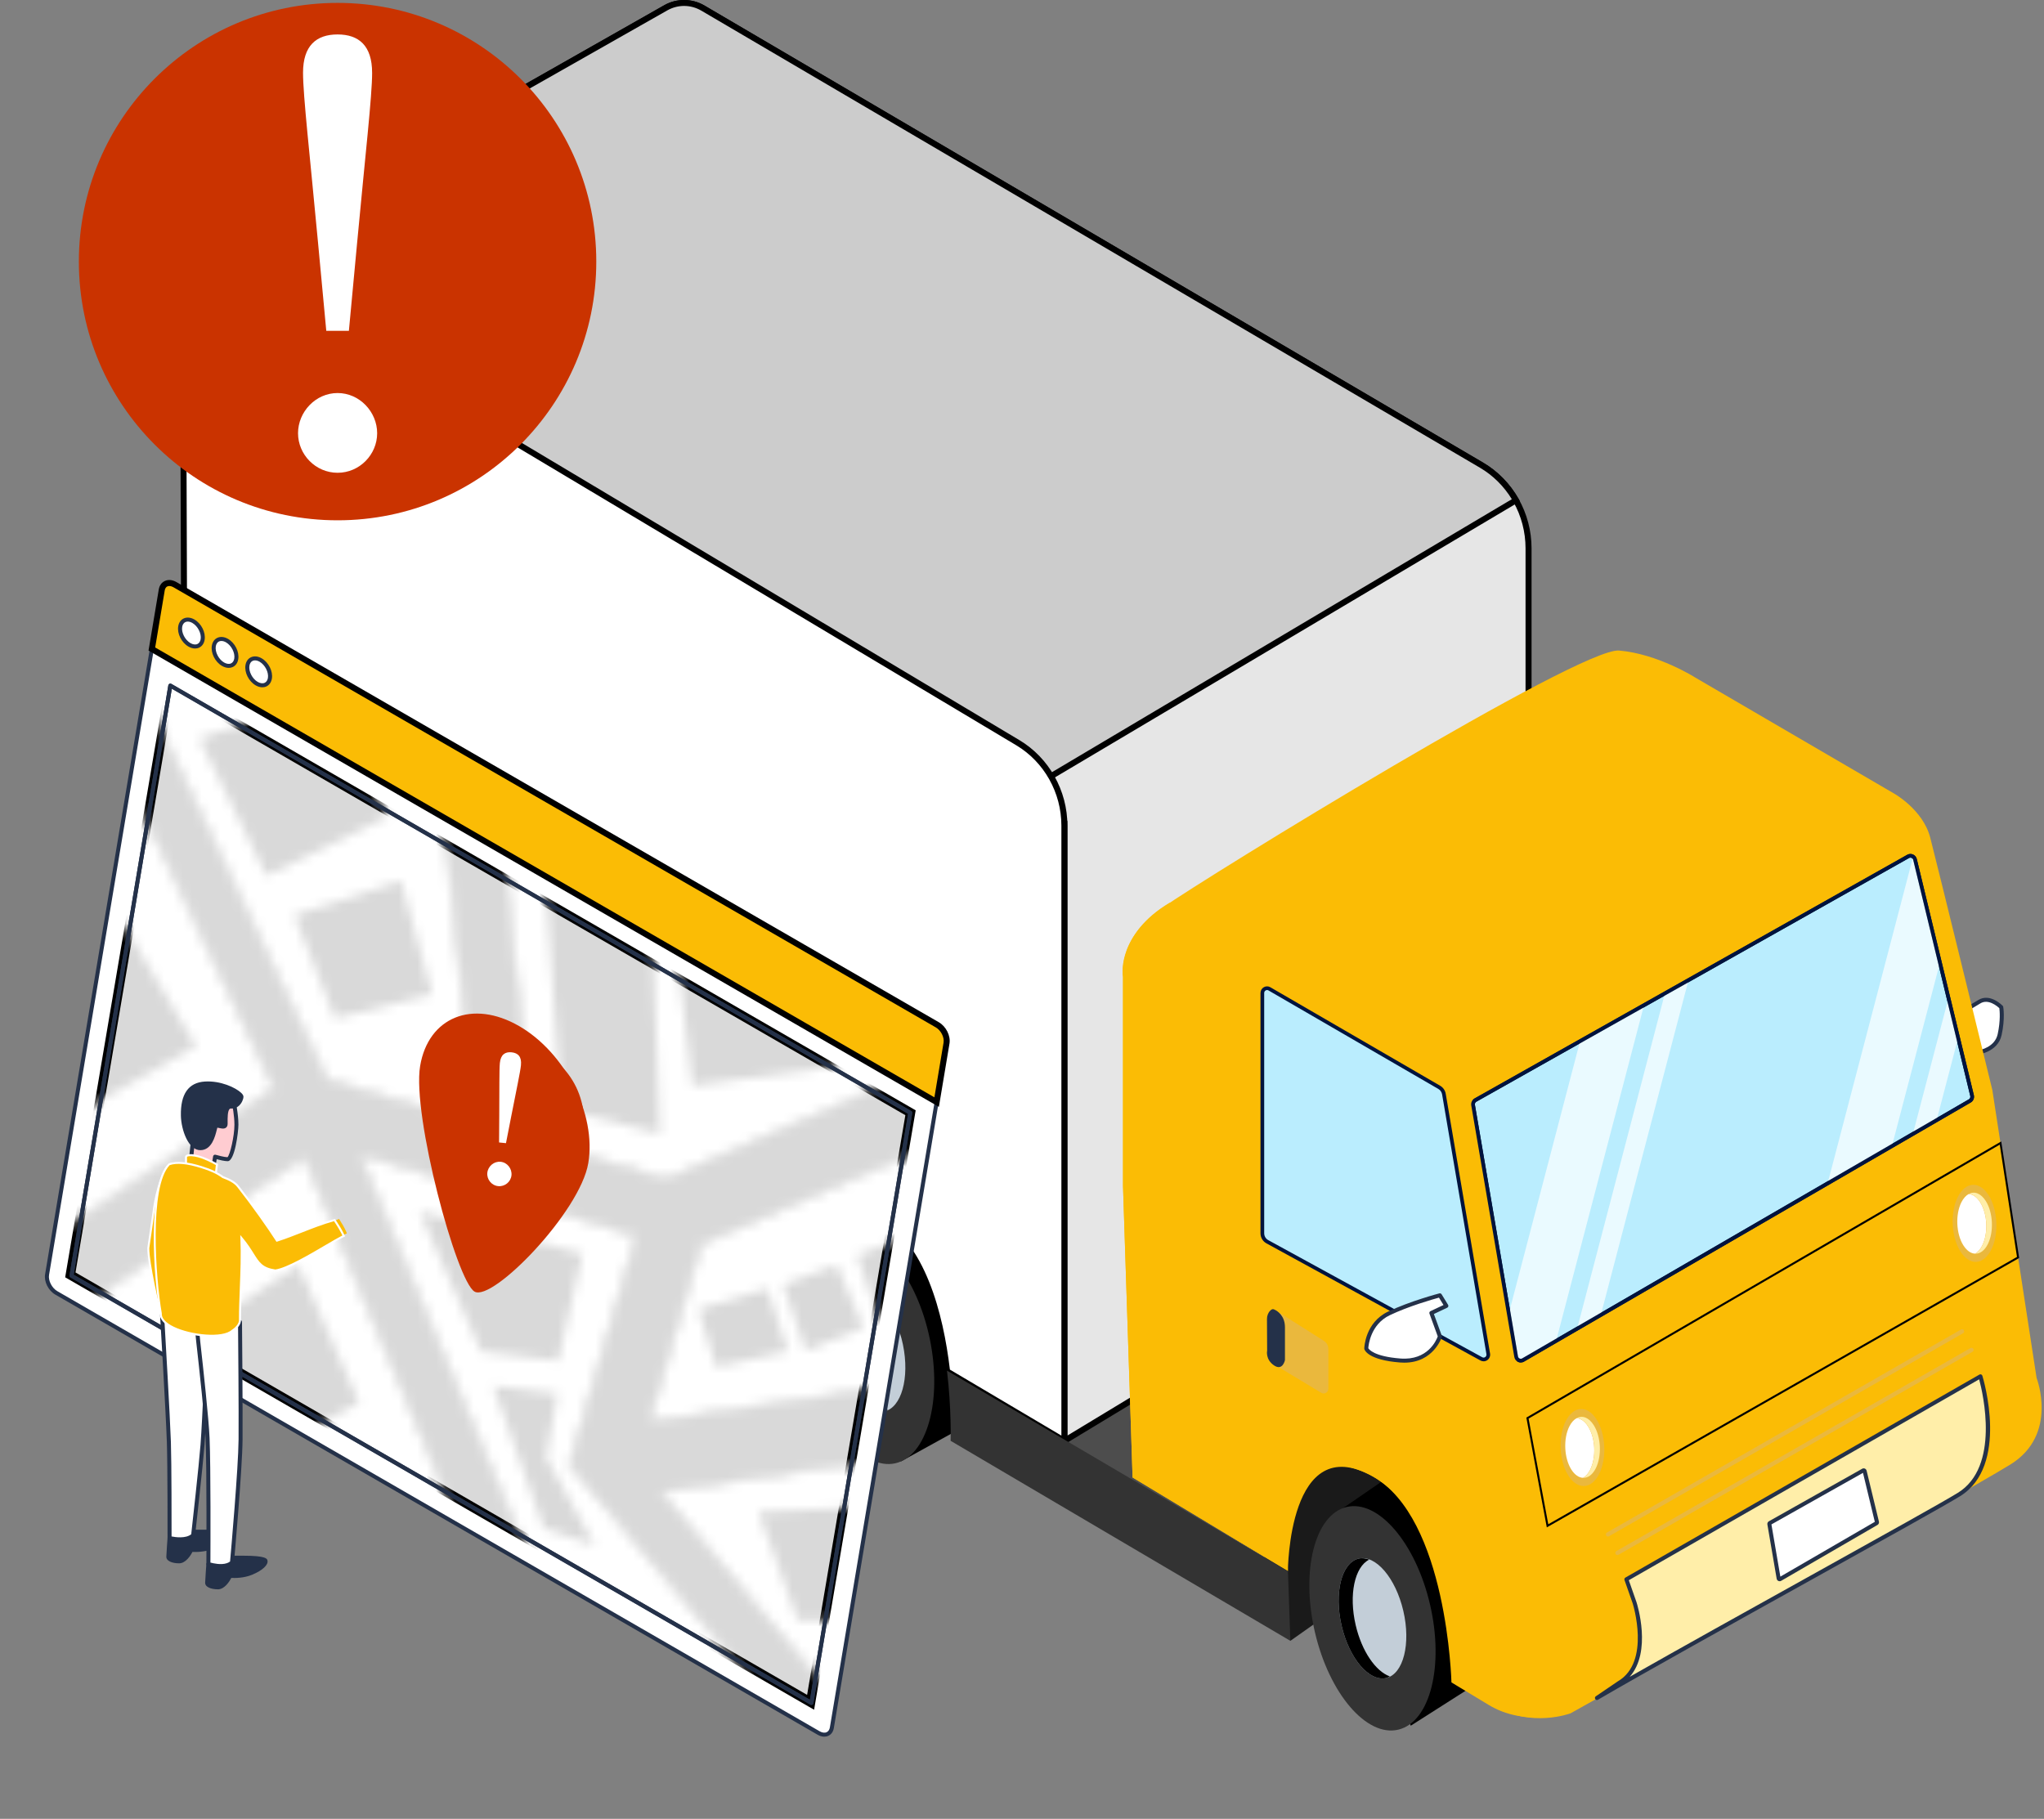 <svg width="218" height="194" viewBox="0 0 218 194" fill="none" xmlns="http://www.w3.org/2000/svg">
<rect x="0" y="0" width="218" height="194" fill="#808080" stroke="none"/>
<path d="M31.971 113.072L53.371 100.232L40.989 89.215L32.484 90.78C32.484 90.78 26.481 96.892 26.11 97.631C25.74 98.37 31.969 113.069 31.969 113.069L31.971 113.072Z" fill="#1A1A1A"/>
<path d="M42.813 97.249L43.452 96.882C43.674 96.779 43.902 96.696 44.144 96.644C47.552 95.914 51.91 100.668 53.268 107.263C54.524 113.366 53.123 118.882 50.776 120.268L42.864 124.633L36.212 101.575L42.813 97.249Z" fill="black"/>
<path d="M33.616 114.209C34.974 120.804 38.837 125.56 42.247 124.83C45.656 124.099 47.319 118.16 45.961 111.565C44.603 104.971 40.74 100.215 37.329 100.945C33.921 101.676 32.258 107.615 33.616 114.209Z" fill="#333333"/>
<path d="M36.479 113.596C37.208 117.133 39.279 119.681 41.107 119.29C42.935 118.899 43.825 115.715 43.097 112.178C42.369 108.642 40.298 106.094 38.47 106.485C36.642 106.876 35.751 110.06 36.477 113.596H36.479Z" fill="#C3CED8"/>
<path d="M38.47 106.484C38.841 106.405 39.221 106.475 39.599 106.621C38.034 107.347 37.304 110.294 37.978 113.574C38.559 116.391 39.992 118.554 41.474 119.131C41.352 119.189 41.235 119.261 41.103 119.289C39.275 119.68 37.203 117.132 36.475 113.596C35.747 110.059 36.639 106.875 38.468 106.484H38.47Z" fill="black"/>
<path d="M32.484 106.113C31.907 109.677 31.971 113.073 31.971 113.073L22.64 107.687C20.709 106.572 19.547 104.458 19.624 102.196L19.739 98.76L32.486 106.11L32.484 106.113Z" fill="#333333"/>
<path d="M47.791 114.939L78.585 133.19L78.841 140.633L48.178 122.427C48.178 122.427 48.284 119.125 47.791 114.939Z" fill="#333333"/>
<path d="M72.945 130.012L111.855 105.66L175.217 142.905L137.363 167.573L72.945 130.012Z" fill="#4D4D4D"/>
<path d="M85.179 144.325L106.579 131.486L94.197 120.469L85.692 122.034C85.692 122.034 79.689 128.146 79.317 128.885C78.948 129.624 85.177 144.323 85.177 144.323L85.179 144.325Z" fill="#1A1A1A"/>
<path d="M96.021 128.505L96.659 128.137C96.881 128.035 97.11 127.951 97.351 127.9C100.759 127.17 105.118 131.924 106.476 138.518C107.732 144.622 106.331 150.138 103.984 151.524L96.072 155.889L89.42 132.831L96.021 128.505Z" fill="black"/>
<path d="M86.823 145.465C88.181 152.06 92.044 156.816 95.455 156.085C98.863 155.355 100.527 149.416 99.168 142.821C97.81 136.227 93.947 131.471 90.537 132.201C87.129 132.931 85.465 138.87 86.823 145.465Z" fill="#333333"/>
<path d="M89.687 144.852C90.415 148.389 92.487 150.937 94.314 150.546C96.142 150.155 97.033 146.971 96.305 143.434C95.576 139.898 93.505 137.35 91.677 137.741C89.849 138.132 88.959 141.316 89.685 144.852H89.687Z" fill="#C3CED8"/>
<path d="M91.677 137.74C92.049 137.661 92.429 137.731 92.807 137.877C91.242 138.603 90.511 141.55 91.186 144.83C91.767 147.647 93.2 149.81 94.682 150.387C94.56 150.445 94.442 150.517 94.31 150.545C92.482 150.936 90.411 148.388 89.683 144.851C88.954 141.315 89.847 138.131 91.675 137.74H91.677Z" fill="black"/>
<path d="M22.592 28.313L111.441 83.181L113.521 87.657V153.685L163.025 123.736V58.485C163.025 56.65 162.549 54.895 161.68 53.357C160.815 51.837 159.57 50.534 158.024 49.624L74.959 0.858C73.735 0.145 72.236 0.136 71.008 0.832L22.592 28.313Z" fill="#E6E6E6"/>
<path d="M113.201 154.257V87.731L111.191 83.406L21.962 28.304L70.848 0.556C72.168 -0.192 73.803 -0.183 75.119 0.584L158.186 49.35C159.743 50.266 161.046 51.599 161.958 53.2C162.865 54.806 163.346 56.632 163.346 58.486V123.918L163.192 124.012L113.201 154.257ZM23.22 28.327L111.691 82.962L113.841 87.59V153.121L162.705 123.558V58.486C162.705 56.743 162.255 55.024 161.4 53.517C160.544 52.011 159.32 50.762 157.862 49.901L74.796 1.135C73.679 0.483 72.287 0.475 71.166 1.111L23.22 28.325V28.327Z" fill="black"/>
<path d="M22.592 28.312L111.443 83.18L113.523 81.946L161.682 53.356C160.817 51.836 159.572 50.533 158.026 49.621L74.961 0.855C73.735 0.144 72.238 0.133 71.008 0.829L22.592 28.312Z" fill="#CCCCCC"/>
<path d="M111.439 83.557L111.274 83.455L21.965 28.303L70.85 0.553C72.17 -0.194 73.805 -0.184 75.121 0.581L158.189 49.347C159.747 50.266 161.05 51.598 161.96 53.2L162.116 53.473L111.441 83.555L111.439 83.557ZM23.22 28.327L111.445 82.808L161.242 53.247C160.399 51.863 159.235 50.71 157.862 49.9L74.796 1.134C73.662 0.474 72.304 0.466 71.164 1.111L23.218 28.327H23.22Z" fill="black"/>
<path d="M19.517 31.403L19.545 39.506L19.549 40.86L19.59 53.479L19.594 54.854L19.635 67.456L19.639 68.851L19.68 81.513L19.684 82.922L19.737 98.76L32.458 106.012C33.227 101.111 35.194 95.804 40.206 98.514C45.248 101.246 47.114 108.908 47.797 114.783L54.742 119.061L85.664 137.51C86.432 132.609 88.397 127.302 93.407 130.012C98.453 132.744 100.321 140.406 101.005 146.281L113.514 153.687V88.063C113.514 84.424 111.625 81.06 108.547 79.221L24.045 28.742C22.031 27.54 19.5 29.026 19.509 31.405L19.517 31.403Z" fill="white"/>
<path d="M113.841 154.251L100.71 146.477L100.691 146.319C100.012 140.476 98.169 132.952 93.257 130.294C91.842 129.527 90.603 129.397 89.58 129.903C87.88 130.744 86.637 133.392 85.984 137.561L85.911 138.029L54.582 119.336L47.501 114.975L47.483 114.821C46.804 108.978 44.964 101.455 40.056 98.796C38.638 98.029 37.4 97.897 36.375 98.405C34.675 99.246 33.43 101.895 32.776 106.061L32.704 106.52L19.419 98.945L19.197 31.403C19.193 30.154 19.829 29.043 20.901 28.43C21.945 27.834 23.184 27.847 24.218 28.464L108.72 78.943C111.881 80.831 113.843 84.325 113.843 88.06V154.246L113.841 154.251ZM101.31 146.086L113.201 153.125V88.062C113.201 84.551 111.358 81.269 108.389 79.494L23.887 29.015C23.056 28.52 22.056 28.509 21.217 28.988C20.348 29.483 19.833 30.384 19.835 31.401L20.058 98.572L32.217 105.504C32.932 101.329 34.233 98.749 36.089 97.828C37.31 97.224 38.747 97.359 40.36 98.23C45.465 100.995 47.387 108.617 48.099 114.588L54.913 118.783L85.429 136.989C86.144 132.818 87.445 130.24 89.298 129.324C90.52 128.72 91.955 128.854 93.565 129.726C98.673 132.491 100.599 140.111 101.31 146.082V146.086Z" fill="black"/>
<path d="M51.694 64.505V65.936L32.114 54.382V52.951L51.694 64.505Z" fill="white"/>
<path d="M51.694 70.798V72.231L32.114 60.677V59.244L51.694 70.798Z" fill="white"/>
<path d="M51.694 77.085V78.52L32.114 66.966V65.531L51.694 77.085Z" fill="white"/>
<path d="M137.62 175.017L156.158 161.939L143.157 151.754L131.233 154.146L137.62 175.017Z" fill="#1A1A1A"/>
<path d="M149 156.899L149.63 156.515C149.85 156.408 150.076 156.318 150.315 156.258C153.704 155.436 158.061 160.075 159.59 166.631C161.003 172.698 159.66 178.253 157.313 179.703L150.46 184.07L142.452 161.403L149 156.899Z" fill="black"/>
<path d="M140.242 174.102C141.771 180.659 145.756 185.308 149.145 184.488C152.534 183.666 154.042 177.684 152.515 171.128C150.986 164.571 147.001 159.922 143.612 160.742C140.223 161.564 138.715 167.546 140.242 174.102Z" fill="#333333"/>
<path d="M143.089 173.41C143.909 176.926 146.044 179.418 147.861 178.978C149.679 178.538 150.488 175.33 149.668 171.815C148.848 168.3 146.713 165.808 144.895 166.248C143.078 166.688 142.271 169.895 143.089 173.41Z" fill="#C3CED8"/>
<path d="M144.895 166.248C145.265 166.158 145.647 166.218 146.029 166.354C144.483 167.123 143.83 170.09 144.59 173.348C145.243 176.148 146.732 178.273 148.229 178.809C148.107 178.869 147.994 178.946 147.862 178.978C146.044 179.418 143.909 176.926 143.089 173.41C142.269 169.895 143.078 166.69 144.895 166.248Z" fill="black"/>
<path d="M210.751 112.302C210.751 112.302 212.889 112.108 213.269 110.355C213.651 108.601 213.44 107.433 213.44 107.433C213.44 107.433 212.22 106.154 211.095 106.85C209.583 107.783 208.528 108.321 208.528 108.321L210.751 112.302Z" fill="white"/>
<path d="M210.751 112.515C210.674 112.515 210.602 112.474 210.565 112.406L208.342 108.425C208.315 108.374 208.308 108.314 208.325 108.259C208.342 108.203 208.381 108.156 208.432 108.131C208.443 108.124 209.498 107.584 210.984 106.668C212.242 105.89 213.54 107.229 213.596 107.285C213.623 107.315 213.645 107.353 213.651 107.394C213.66 107.443 213.867 108.624 213.48 110.399C213.07 112.282 210.866 112.504 210.772 112.513C210.766 112.513 210.76 112.513 210.753 112.513L210.751 112.515ZM208.821 108.408L210.864 112.069C211.317 111.992 212.769 111.642 213.06 110.309C213.378 108.846 213.273 107.8 213.237 107.535C213.017 107.328 212.056 106.503 211.204 107.029C210.078 107.725 209.194 108.208 208.819 108.406L208.821 108.408Z" fill="#243149"/>
<path d="M123.936 96.85C128.888 93.393 168.505 69.036 172.676 69.389C176.846 69.741 180.82 72.278 180.82 72.278L201.981 84.624C201.981 84.624 205.084 86.335 205.865 89.337C206.647 92.34 212.487 116.243 212.487 116.243L217.211 146.981C217.211 146.981 219.575 153.027 214.401 156.217C209.229 159.408 167.504 182.75 167.504 182.75C167.504 182.75 163.284 184.337 159.312 181.945C155.34 179.551 155.34 179.542 155.34 179.542C155.34 179.542 154.953 161.24 145.604 157.072C136.255 152.903 137.359 167.572 137.359 167.572L120.794 157.589L119.774 126.569V104.235C119.774 104.235 118.979 100.306 123.929 96.848L123.936 96.85Z" fill="#FBBC05"/>
<path d="M210.328 116.859L204.242 91.672C204.163 91.341 203.794 91.18 203.506 91.349L157.356 117.341C157.172 117.448 157.074 117.662 157.11 117.873L161.702 144.705C161.761 145.057 162.15 145.241 162.453 145.057L210.098 117.42C210.288 117.305 210.382 117.077 210.328 116.857V116.859Z" fill="#BAEDFE"/>
<path d="M162.197 145.329C162.099 145.329 162 145.308 161.909 145.268C161.697 145.171 161.546 144.975 161.507 144.742L156.916 117.911C156.867 117.618 157.003 117.323 157.255 117.174L203.407 91.179C203.595 91.07 203.822 91.055 204.024 91.141C204.232 91.228 204.379 91.406 204.432 91.626L210.518 116.813C210.591 117.118 210.463 117.43 210.198 117.59L162.551 145.229C162.445 145.295 162.321 145.327 162.197 145.327V145.329ZM203.753 91.481C203.702 91.481 203.651 91.493 203.604 91.521L157.452 117.516C157.343 117.58 157.281 117.712 157.305 117.842L161.896 144.674C161.913 144.778 161.979 144.864 162.073 144.907C162.165 144.947 162.265 144.943 162.351 144.89L209.997 117.251C210.111 117.182 210.168 117.039 210.136 116.905L204.05 91.718C204.027 91.619 203.96 91.54 203.871 91.502C203.832 91.487 203.794 91.478 203.753 91.478V91.481Z" fill="#00133D"/>
<g opacity="0.7">
<path d="M175.343 107.211L165.968 143.019L162.451 145.058C162.15 145.242 161.759 145.06 161.702 144.708L160.916 140.11L168.522 111.051L175.343 107.209V107.211Z" fill="white"/>
</g>
<g opacity="0.7">
<path d="M177.568 105.961L180.086 104.545L170.734 140.254L168.206 141.723L177.568 105.961Z" fill="white"/>
</g>
<g opacity="0.7">
<path d="M206.903 102.687L201.78 122.247L194.923 126.223L204.044 91.379C204.14 91.443 204.21 91.546 204.24 91.671L206.903 102.685V102.687Z" fill="white"/>
</g>
<g opacity="0.7">
<path d="M208.842 110.711V110.713L206.546 119.482L204.016 120.947L207.813 106.455L208.842 110.711Z" fill="white"/>
</g>
<path d="M157.048 117.523L161.825 145.439C161.825 145.439 166.323 169.606 167.299 174.789C167.835 177.638 165.825 181.584 164.138 183.16C162.616 183.227 160.668 182.994 158.774 181.853C154.802 179.459 154.802 179.451 154.802 179.451C154.802 179.451 154.368 161.89 146.375 157.461C137.411 152.493 137.359 167.575 137.359 167.575L120.794 157.591L119.774 126.477V104.143C119.774 104.143 119.107 99.642 124.739 96.293C124.739 96.293 143.67 107.78 149.581 110.576C157.945 114.531 157.044 117.523 157.044 117.523H157.048Z" fill="#FBBC05"/>
<path d="M141.199 143.022L136.2 139.861V145.715L140.915 148.56C141.25 148.762 141.673 148.515 141.673 148.12V143.893C141.673 143.539 141.493 143.21 141.197 143.022H141.199Z" fill="#EAB83D"/>
<path d="M135.145 144.065C135.145 144.065 134.94 144.99 135.871 145.631C136.808 146.271 137.045 145.069 137.045 145.069V141.573C137.045 140.334 136.234 139.835 135.963 139.704C135.914 139.679 135.871 139.662 135.871 139.662C135.747 139.593 135.61 139.664 135.489 139.781C135.247 140.016 135.126 140.349 135.128 140.685L135.145 144.061V144.065Z" fill="#243149"/>
<path d="M215.238 134.125L165.052 162.748L162.91 151.257L213.361 121.918L215.238 134.125Z" fill="#FBBC05"/>
<path d="M164.973 162.916L164.945 162.769L162.791 151.204L162.855 151.166L213.44 121.748L215.351 134.181L215.287 134.218L164.971 162.916H164.973ZM163.03 151.313L165.129 162.581L215.12 134.068L213.28 122.09L163.03 151.311V151.313Z" fill="black"/>
<path d="M172.665 179.516C176.391 177.342 174.339 170.963 174.339 170.963L173.459 168.456L211.221 146.801C211.221 146.801 214.104 156.219 208.93 159.409C205.517 161.513 179.618 175.683 170.318 181.111L172.665 179.516Z" fill="#FFEEA9"/>
<path d="M170.318 181.325C170.248 181.325 170.177 181.289 170.137 181.225C170.075 181.127 170.102 180.999 170.196 180.935L172.543 179.339C172.543 179.339 172.552 179.333 172.556 179.331C176.088 177.27 174.153 171.089 174.134 171.028L173.257 168.527C173.222 168.429 173.263 168.322 173.353 168.271L211.114 146.616C211.17 146.584 211.238 146.579 211.3 146.603C211.36 146.626 211.407 146.678 211.426 146.739C211.546 147.13 214.296 156.354 209.043 159.594C207.426 160.591 200.86 164.241 193.257 168.469C184.854 173.142 175.332 178.436 170.429 181.298C170.395 181.317 170.359 181.328 170.322 181.328L170.318 181.325ZM173.718 168.552L174.538 170.891C174.617 171.134 176.199 176.187 173.807 178.857C179.02 175.89 186.383 171.796 193.044 168.093C200.642 163.869 207.206 160.219 208.814 159.228C213.316 156.452 211.492 148.647 211.086 147.122L173.716 168.552H173.718Z" fill="#243149"/>
<path d="M210.773 134.596C212.057 134.539 213.017 132.653 212.917 130.384C212.816 128.115 211.694 126.321 210.41 126.378C209.125 126.434 208.166 128.32 208.266 130.59C208.366 132.859 209.489 134.653 210.773 134.596Z" fill="#EAB83D"/>
<path d="M210.647 133.72C211.155 133.75 211.65 133.408 212.007 132.71C212.665 131.403 212.575 129.344 211.795 128.109C211.268 127.27 210.565 127.022 209.957 127.362C210.395 127.377 210.841 127.674 211.197 128.248C211.977 129.487 212.067 131.548 211.409 132.853C211.197 133.273 210.933 133.564 210.647 133.718V133.72Z" fill="#FFEEA9"/>
<path d="M209.402 132.833C209.763 133.407 210.211 133.704 210.647 133.719C210.933 133.565 211.2 133.272 211.409 132.854C212.067 131.547 211.977 129.488 211.198 128.25C210.841 127.675 210.395 127.378 209.957 127.363C209.671 127.521 209.404 127.814 209.194 128.228C208.532 129.535 208.622 131.594 209.399 132.833H209.402Z" fill="#F8B027"/>
<path d="M209.402 132.833C209.763 133.407 210.211 133.704 210.647 133.719C210.933 133.565 211.2 133.272 211.409 132.854C212.067 131.547 211.977 129.488 211.198 128.25C210.841 127.675 210.395 127.378 209.957 127.363C209.671 127.521 209.404 127.814 209.194 128.228C208.532 129.535 208.622 131.594 209.399 132.833H209.402Z" fill="white"/>
<path d="M168.957 158.504C170.241 158.447 171.201 156.562 171.1 154.292C171 152.023 169.878 150.229 168.593 150.286C167.309 150.343 166.349 152.228 166.45 154.498C166.55 156.767 167.672 158.561 168.957 158.504Z" fill="#EAB83D"/>
<path d="M168.834 157.63C169.342 157.66 169.838 157.318 170.194 156.62C170.852 155.313 170.762 153.254 169.983 152.02C169.455 151.18 168.753 150.933 168.144 151.272C168.582 151.287 169.028 151.584 169.385 152.158C170.164 153.397 170.254 155.458 169.596 156.763C169.385 157.183 169.12 157.474 168.834 157.628V157.63Z" fill="#FFEEA9"/>
<path d="M167.587 156.743C167.948 157.317 168.396 157.614 168.832 157.629C169.118 157.475 169.385 157.183 169.594 156.764C170.252 155.457 170.162 153.398 169.383 152.16C169.026 151.585 168.58 151.288 168.142 151.273C167.856 151.431 167.589 151.724 167.38 152.138C166.718 153.445 166.807 155.504 167.585 156.743H167.587Z" fill="#F8B027"/>
<path d="M167.587 156.743C167.948 157.317 168.396 157.614 168.832 157.629C169.118 157.475 169.385 157.183 169.594 156.764C170.252 155.457 170.162 153.398 169.383 152.16C169.026 151.585 168.58 151.288 168.142 151.273C167.856 151.431 167.589 151.724 167.38 152.138C166.718 153.445 166.807 155.504 167.585 156.743H167.587Z" fill="white"/>
<path d="M134.635 105.914V131.539C134.635 131.917 134.837 132.263 135.164 132.443L157.994 144.938C158.364 145.141 158.8 144.821 158.727 144.4L153.999 116.695C153.948 116.394 153.766 116.131 153.506 115.979L135.386 105.468C135.051 105.274 134.637 105.521 134.637 105.914H134.635Z" fill="#BAEDFE"/>
<path d="M158.232 145.199C158.118 145.199 158.003 145.171 157.898 145.114L135.068 132.618C134.677 132.405 134.436 131.993 134.436 131.542V105.917C134.436 105.659 134.568 105.428 134.79 105.3C135.008 105.176 135.267 105.176 135.482 105.3L153.602 115.811C153.914 115.993 154.129 116.303 154.191 116.663L158.919 144.368C158.966 144.642 158.855 144.911 158.633 145.071C158.511 145.156 158.372 145.201 158.232 145.201V145.199ZM135.136 105.601C135.085 105.601 135.036 105.614 134.987 105.642C134.889 105.697 134.831 105.802 134.831 105.917V131.542C134.831 131.847 134.995 132.127 135.258 132.272L158.088 144.768C158.191 144.823 158.308 144.817 158.404 144.749C158.505 144.676 158.554 144.559 158.533 144.435L153.805 116.73C153.762 116.484 153.619 116.275 153.407 116.153L135.288 105.642C135.241 105.614 135.19 105.601 135.138 105.601H135.136Z" fill="#00133D"/>
<path d="M153.567 142.54C153.567 142.54 152.703 145.372 149.348 145.114C145.991 144.853 145.717 143.837 145.717 143.837C145.717 143.837 145.777 141.218 148.131 140.093C150.482 138.967 153.57 138.16 153.57 138.16L154.261 139.288L152.66 140.044L153.57 142.542L153.567 142.54Z" fill="white"/>
<path d="M149.773 145.345C149.63 145.345 149.484 145.339 149.331 145.328C145.922 145.065 145.542 144.013 145.51 143.893C145.506 143.874 145.502 143.852 145.504 143.833C145.506 143.72 145.596 141.07 148.037 139.902C150.379 138.78 153.482 137.965 153.514 137.956C153.606 137.933 153.7 137.971 153.751 138.05L154.443 139.178C154.475 139.229 154.484 139.293 154.466 139.351C154.449 139.408 154.409 139.457 154.353 139.483L152.929 140.156L153.772 142.471C153.787 142.513 153.79 142.563 153.777 142.605C153.768 142.633 152.903 145.345 149.777 145.345H149.773ZM145.933 143.801C146.006 143.929 146.542 144.685 149.365 144.903C152.265 145.127 153.192 142.964 153.343 142.545L152.459 140.117C152.421 140.013 152.468 139.897 152.568 139.85L153.954 139.197L153.471 138.409C152.822 138.586 150.234 139.323 148.222 140.286C146.179 141.264 145.957 143.468 145.933 143.801Z" fill="#243149"/>
<path d="M200.183 162.346L198.869 156.915C198.852 156.844 198.773 156.808 198.711 156.844L188.76 162.45C188.719 162.474 188.7 162.519 188.707 162.566L189.697 168.351C189.71 168.428 189.793 168.466 189.86 168.428L200.133 162.467C200.174 162.442 200.195 162.393 200.183 162.346Z" fill="white"/>
<path d="M189.804 168.657C189.759 168.657 189.714 168.648 189.672 168.629C189.574 168.584 189.505 168.494 189.488 168.39L188.497 162.602C188.474 162.468 188.538 162.333 188.653 162.267L198.609 156.661C198.694 156.612 198.799 156.606 198.893 156.644C198.987 156.685 199.055 156.766 199.081 156.866L200.394 162.297C200.426 162.436 200.368 162.579 200.247 162.651L189.969 168.614C189.919 168.644 189.864 168.659 189.806 168.659L189.804 168.657ZM188.929 162.6L189.881 168.168L199.956 162.323L198.694 157.099L188.926 162.6H188.929Z" fill="#243149"/>
<path d="M172.507 165.866C172.428 165.866 172.351 165.825 172.311 165.753C172.249 165.644 172.285 165.505 172.394 165.443L210.155 143.788C210.264 143.726 210.403 143.762 210.465 143.871C210.527 143.98 210.491 144.119 210.382 144.181L172.62 165.836C172.584 165.857 172.545 165.866 172.507 165.866Z" fill="#EAB83D"/>
<path d="M171.499 163.889C171.42 163.889 171.343 163.849 171.303 163.776C171.241 163.667 171.277 163.528 171.386 163.466L209.147 141.811C209.256 141.749 209.395 141.786 209.457 141.895C209.519 142.004 209.483 142.142 209.374 142.204L171.612 163.859C171.576 163.881 171.538 163.889 171.499 163.889Z" fill="#EAB83D"/>
<path d="M162.197 145.328C162.099 145.328 162 145.306 161.909 145.266C161.697 145.169 161.545 144.973 161.507 144.74L156.916 117.909C156.867 117.616 157.003 117.321 157.255 117.172L203.407 91.177C203.595 91.069 203.821 91.054 204.024 91.139C204.231 91.227 204.379 91.404 204.432 91.624L210.518 116.811C210.591 117.116 210.463 117.428 210.198 117.588L162.551 145.227C162.445 145.293 162.321 145.325 162.197 145.325V145.328ZM203.753 91.479C203.702 91.479 203.651 91.491 203.604 91.519L157.452 117.514C157.343 117.578 157.281 117.71 157.304 117.84L161.896 144.672C161.913 144.777 161.979 144.862 162.073 144.905C162.165 144.945 162.265 144.941 162.351 144.888L209.997 117.249C210.11 117.18 210.168 117.037 210.136 116.903L204.05 91.716C204.026 91.617 203.96 91.538 203.871 91.5C203.832 91.485 203.794 91.476 203.753 91.476V91.479Z" fill="#00133D"/>
<path d="M85.691 137.367C85.115 140.931 85.179 144.326 85.179 144.326L78.781 140.549L78.516 133.145L85.691 137.367Z" fill="#333333"/>
<path d="M100.998 146.193L137.363 167.575L137.62 175.017L101.387 153.681C101.387 153.681 101.494 150.379 101.001 146.193H100.998Z" fill="#333333"/>
<path d="M87.314 184.848L6.006 137.901C5.346 137.519 4.904 136.648 5.022 135.951L16.197 69.223L99.897 117.549L88.722 184.278C88.604 184.974 87.976 185.228 87.314 184.846V184.848Z" fill="white"/>
<path d="M87.916 185.24C87.688 185.24 87.445 185.172 87.208 185.035L5.899 138.088C5.156 137.659 4.678 136.706 4.81 135.918L15.985 69.19C15.996 69.121 16.041 69.062 16.105 69.032C16.169 69.002 16.241 69.006 16.303 69.04L100.003 117.367C100.08 117.411 100.123 117.499 100.108 117.587L88.933 184.315C88.867 184.704 88.662 184.999 88.352 185.144C88.218 185.208 88.07 185.238 87.916 185.238V185.24ZM87.421 184.665C87.692 184.821 87.966 184.856 88.168 184.759C88.348 184.676 88.468 184.493 88.51 184.247L99.659 117.663L16.355 69.564L5.231 135.989C5.131 136.593 5.534 137.383 6.113 137.719L87.421 184.665Z" fill="#243149"/>
<path d="M99.897 117.554L16.197 69.227L17.252 62.931C17.369 62.235 17.997 61.981 18.659 62.363L99.967 109.31C100.627 109.692 101.069 110.564 100.951 111.26L99.897 117.556V117.554Z" fill="#FBBC05"/>
<path d="M100.136 118.061L15.842 69.391L16.933 62.878C17.004 62.453 17.232 62.13 17.574 61.97C17.939 61.797 18.392 61.84 18.817 62.085L100.125 109.032C100.904 109.481 101.404 110.482 101.265 111.311L100.136 118.061ZM16.549 69.06L99.657 117.045L100.635 111.204C100.729 110.64 100.351 109.899 99.807 109.585L18.499 62.639C18.259 62.5 18.023 62.468 17.849 62.549C17.662 62.636 17.593 62.833 17.568 62.982L16.551 69.058L16.549 69.06Z" fill="black"/>
<path d="M21.61 68.212C21.492 68.908 20.865 69.162 20.203 68.78C19.543 68.397 19.101 67.526 19.218 66.83C19.336 66.134 19.963 65.88 20.625 66.262C21.288 66.644 21.727 67.516 21.61 68.212Z" fill="white"/>
<path d="M20.807 69.171C20.579 69.171 20.335 69.102 20.098 68.966C19.355 68.536 18.877 67.584 19.009 66.796C19.075 66.407 19.28 66.112 19.59 65.967C19.923 65.811 20.34 65.85 20.735 66.078C21.478 66.507 21.956 67.46 21.824 68.248C21.757 68.637 21.552 68.931 21.243 69.076C21.108 69.141 20.961 69.171 20.807 69.171ZM20.026 66.3C19.934 66.3 19.848 66.317 19.771 66.354C19.592 66.437 19.472 66.621 19.43 66.866C19.329 67.468 19.733 68.261 20.312 68.596C20.583 68.752 20.854 68.786 21.059 68.69C21.238 68.607 21.358 68.423 21.401 68.177C21.501 67.573 21.098 66.783 20.519 66.448C20.35 66.349 20.179 66.3 20.026 66.3Z" fill="#243149"/>
<path d="M25.198 70.278C25.08 70.974 24.453 71.228 23.791 70.846C23.131 70.464 22.689 69.593 22.806 68.896C22.924 68.2 23.551 67.946 24.213 68.328C24.875 68.71 25.315 69.582 25.198 70.278Z" fill="white"/>
<path d="M24.393 71.238C24.164 71.238 23.921 71.169 23.684 71.033C22.941 70.604 22.462 69.651 22.595 68.863C22.661 68.474 22.866 68.18 23.176 68.034C23.509 67.876 23.925 67.917 24.32 68.145C25.063 68.575 25.542 69.527 25.409 70.315C25.343 70.704 25.138 70.999 24.828 71.144C24.694 71.206 24.547 71.238 24.393 71.238ZM23.611 68.368C23.519 68.368 23.434 68.385 23.357 68.421C23.178 68.504 23.058 68.688 23.015 68.933C22.915 69.538 23.319 70.328 23.897 70.663C24.169 70.819 24.442 70.853 24.645 70.757C24.824 70.674 24.944 70.49 24.986 70.245C25.087 69.64 24.683 68.85 24.105 68.515C23.936 68.417 23.765 68.368 23.611 68.368Z" fill="#243149"/>
<path d="M28.785 72.35C28.668 73.046 28.04 73.301 27.378 72.918C26.718 72.536 26.276 71.665 26.393 70.969C26.511 70.272 27.139 70.018 27.801 70.4C28.463 70.783 28.903 71.654 28.785 72.35Z" fill="white"/>
<path d="M27.98 73.31C27.752 73.31 27.508 73.242 27.271 73.105C26.528 72.676 26.05 71.723 26.182 70.935C26.248 70.547 26.453 70.252 26.763 70.107C27.096 69.949 27.512 69.989 27.907 70.218C28.651 70.647 29.129 71.6 28.997 72.388C28.93 72.776 28.725 73.071 28.416 73.216C28.281 73.28 28.134 73.31 27.98 73.31ZM27.198 70.438C27.107 70.438 27.021 70.455 26.944 70.491C26.765 70.574 26.645 70.758 26.603 71.004C26.502 71.608 26.906 72.398 27.485 72.734C27.756 72.889 28.027 72.924 28.232 72.828C28.412 72.744 28.531 72.561 28.574 72.315C28.674 71.713 28.27 70.92 27.692 70.585C27.523 70.487 27.352 70.438 27.198 70.438Z" fill="#243149"/>
<mask id="mask0_21986_196744" style="mask-type:alpha" maskUnits="userSpaceOnUse" x="0" y="73" width="105" height="121">
<path d="M101.176 147.016L69.159 151.725L74.732 132.635L104.49 119.847L100.932 112.986L71.027 125.838L56.833 121.663L52.935 83.914L46.907 82.436L50.774 119.879L34.816 115.187L15.007 73.447L9.914 75.211L29.323 116.108L0.465 135.456L4.618 141.993L32.495 123.303L52.329 170.563L57.627 169.258L38.218 123.006L67.958 131.753L60.819 156.208L92.512 193.782L96.057 189.611L70.301 159.072L103.76 154.149L101.176 147.016Z" fill="white"/>
<path d="M92.512 193.998C92.45 193.998 92.39 193.97 92.35 193.921L60.655 156.345C60.608 156.29 60.593 156.217 60.612 156.149L67.692 131.899L38.585 123.34L57.821 169.178C57.845 169.236 57.843 169.302 57.815 169.358C57.787 169.413 57.736 169.454 57.676 169.469L52.378 170.774C52.276 170.799 52.171 170.746 52.13 170.65L32.398 123.628L4.736 142.174C4.689 142.206 4.629 142.216 4.573 142.206C4.518 142.193 4.469 142.161 4.437 142.112L0.283 135.575C0.221 135.476 0.249 135.348 0.345 135.282L29.05 116.036L9.72 75.306C9.694 75.251 9.692 75.189 9.716 75.131C9.739 75.076 9.786 75.033 9.844 75.011L14.937 73.247C15.039 73.213 15.152 73.26 15.199 73.359L34.968 115.011L50.529 119.588L46.696 82.46C46.689 82.392 46.715 82.324 46.768 82.277C46.822 82.232 46.892 82.215 46.96 82.23L52.987 83.707C53.074 83.729 53.138 83.804 53.149 83.893L57.031 121.499L71.014 125.612L100.849 112.792C100.951 112.749 101.071 112.792 101.122 112.89L104.68 119.752C104.708 119.805 104.712 119.867 104.691 119.923C104.669 119.978 104.629 120.023 104.573 120.047L74.907 132.794L69.455 151.47L101.144 146.808C101.242 146.795 101.34 146.851 101.376 146.947L103.96 154.082C103.982 154.142 103.975 154.21 103.943 154.263C103.911 154.317 103.854 154.355 103.792 154.366L70.711 159.233L96.221 189.477C96.288 189.556 96.288 189.674 96.221 189.753L92.677 193.925C92.636 193.972 92.576 194 92.514 194L92.512 193.998ZM61.054 156.16L92.512 193.456L95.777 189.614L70.137 159.214C70.088 159.154 70.073 159.073 70.1 159C70.128 158.927 70.192 158.876 70.269 158.865L103.469 153.981L101.033 147.256L69.188 151.94C69.116 151.95 69.043 151.923 68.996 151.869C68.949 151.816 68.932 151.739 68.951 151.668L74.525 132.578C74.542 132.516 74.587 132.467 74.647 132.442L104.193 119.744L100.834 113.262L71.11 126.035C71.066 126.054 71.014 126.058 70.965 126.044L56.771 121.868C56.687 121.845 56.628 121.772 56.619 121.685L52.737 84.085L47.15 82.717L50.986 119.859C50.992 119.929 50.964 120 50.909 120.045C50.853 120.09 50.781 120.107 50.712 120.085L34.754 115.391C34.696 115.374 34.647 115.334 34.621 115.278L14.894 73.713L10.207 75.336L29.514 116.017C29.558 116.113 29.526 116.226 29.439 116.286L0.753 135.517L4.678 141.693L32.373 123.124C32.426 123.088 32.492 123.079 32.552 123.096C32.614 123.116 32.663 123.16 32.687 123.218L52.449 170.31L57.328 169.108L38.015 123.086C37.983 123.009 37.998 122.921 38.053 122.861C38.109 122.8 38.194 122.776 38.273 122.8L68.014 131.547C68.127 131.581 68.191 131.699 68.159 131.812L61.052 156.155L61.054 156.16Z" fill="#243149"/>
<path d="M10.937 94.9L20.901 111.571L7.862 118.986L0.467 100.897L10.937 94.9Z" fill="#E7EEF2"/>
<path d="M21.269 78.784L28.422 93.406L41.297 87.104L34.694 74.115L21.269 78.784Z" fill="#E7EEF2"/>
<path d="M17.871 144.063L26.53 155.85L38.294 149.601L31.828 134.934L17.871 144.063Z" fill="#E7EEF2"/>
<path d="M31.384 97.627L35.728 108.621L46.091 106.043L42.762 93.949L31.384 97.627Z" fill="#E7EEF2"/>
<path d="M80.895 161.274L85.091 172.804L97.084 172.762L93.753 160.67L80.895 161.274Z" fill="#E7EEF2"/>
<path d="M44.748 129.236L51.315 144.16L59.53 145.157L62.124 133.738L44.748 129.236Z" fill="#E7EEF2"/>
<path d="M63.461 164.868L58.257 155.488L59.44 148.661L52.621 147.832L58.007 163.01L63.461 164.868Z" fill="#E7EEF2"/>
<path d="M57.589 85.938L59.873 118.334L70.397 120.921L69.257 90.072L57.589 85.938Z" fill="#E7EEF2"/>
<path d="M71.742 97.772L73.837 115.822L89.405 113.671L84.263 98.333L71.742 97.772Z" fill="#E7EEF2"/>
<path d="M74.48 139.65L76.376 145.82L84.034 144.127L81.846 137.434L74.48 139.65Z" fill="#E7EEF2"/>
<path d="M83.522 137L85.924 144.043L92.07 141.577L89.221 134.896L83.522 137Z" fill="#E7EEF2"/>
<path d="M91.408 133.885L93.81 140.928L99.956 138.462L97.108 131.779L91.408 133.885Z" fill="#E7EEF2"/>
</mask>
<g mask="url(#mask0_21986_196744)">
<path d="M7.502 135.982L18.157 73.1L97.11 118.69L86.454 181.573L7.502 135.982Z" fill="#D9D9D9" stroke="black"/>
</g>
<path d="M86.541 181.854C86.505 181.854 86.466 181.845 86.434 181.826L7.516 136.261C7.439 136.216 7.396 136.129 7.411 136.041L17.954 73.09C17.965 73.022 18.01 72.962 18.074 72.932C18.138 72.902 18.21 72.906 18.272 72.941L97.191 118.506C97.268 118.55 97.31 118.638 97.296 118.726L86.753 181.676C86.742 181.745 86.697 181.805 86.633 181.834C86.603 181.847 86.573 181.856 86.541 181.856V181.854ZM7.86 135.964L86.383 181.301L96.849 118.798L18.326 73.46L7.86 135.962V135.964Z" fill="#243149"/>
<path d="M55.357 109.44C50.405 106.58 45.681 108.489 44.808 113.705C43.934 118.918 48.69 136.658 50.614 137.768C52.536 138.879 61.87 129.275 62.743 124.06C63.617 118.843 60.309 112.299 55.357 109.438V109.44ZM58.261 121.472C57.823 124.077 55.462 125.034 52.984 123.603C50.507 122.174 48.856 118.9 49.292 116.293C49.728 113.683 52.09 112.731 54.567 114.159C57.044 115.588 58.697 118.862 58.261 121.47V121.472Z" fill="#CA3300"/>
<path d="M58.261 121.474C57.824 124.08 55.462 125.036 52.984 123.606C50.507 122.177 48.857 118.903 49.292 116.295C49.728 113.686 52.09 112.733 54.567 114.162C57.044 115.591 58.697 118.865 58.261 121.472V121.474Z" fill="white"/>
<path d="M86.541 181.854C86.505 181.854 86.466 181.845 86.434 181.826L7.516 136.261C7.439 136.216 7.396 136.129 7.411 136.041L17.954 73.09C17.965 73.022 18.01 72.962 18.074 72.932C18.138 72.902 18.21 72.906 18.272 72.941L97.191 118.506C97.268 118.55 97.31 118.638 97.296 118.726L86.753 181.676C86.742 181.745 86.697 181.805 86.633 181.834C86.603 181.847 86.573 181.856 86.541 181.856V181.854ZM7.86 135.964L86.383 181.301L96.849 118.798L18.326 73.46L7.86 135.962V135.964Z" fill="#243149"/>
<path d="M18.082 164.048C18.082 164.048 17.952 165.846 17.952 166.066C17.952 166.286 18.368 166.532 19.103 166.532C19.838 166.532 20.401 165.306 20.401 165.306C20.401 165.306 21.627 165.428 22.68 164.988C23.735 164.546 24.25 164.008 24.175 163.713C24.102 163.418 22.68 163.369 21.798 163.369H20.632L18.08 164.048H18.082Z" fill="#243149"/>
<path d="M19.103 166.748C18.298 166.748 17.738 166.468 17.738 166.069C17.738 165.842 17.864 164.108 17.869 164.036C17.875 163.944 17.939 163.869 18.027 163.846L20.579 163.167C20.596 163.162 20.615 163.16 20.634 163.16H21.8C24.258 163.16 24.341 163.489 24.384 163.664C24.499 164.13 23.865 164.728 22.763 165.187C21.879 165.556 20.897 165.55 20.53 165.531C20.346 165.883 19.819 166.748 19.103 166.748ZM18.283 164.217C18.242 164.792 18.163 165.909 18.163 166.069C18.181 166.118 18.454 166.321 19.101 166.321C19.59 166.321 20.075 165.505 20.205 165.219C20.243 165.136 20.331 165.089 20.421 165.095C20.433 165.095 21.608 165.206 22.597 164.792C23.568 164.386 23.951 163.94 23.968 163.79C23.835 163.707 23.255 163.583 21.796 163.583H20.658L18.281 164.215L18.283 164.217Z" fill="#243149"/>
<path d="M22.225 166.824C22.225 166.824 22.095 168.622 22.095 168.842C22.095 169.062 22.511 169.307 23.246 169.307C23.981 169.307 24.544 168.082 24.544 168.082C24.544 168.082 25.77 168.203 26.823 167.763C27.878 167.321 28.392 166.783 28.318 166.488C28.245 166.194 26.823 166.145 25.941 166.145H24.775L22.223 166.824H22.225Z" fill="#243149"/>
<path d="M23.246 169.521C22.441 169.521 21.879 169.241 21.879 168.842C21.879 168.616 22.005 166.882 22.009 166.809C22.016 166.717 22.08 166.642 22.168 166.619L24.719 165.942C24.736 165.938 24.756 165.936 24.775 165.936H25.941C28.399 165.936 28.482 166.264 28.525 166.44C28.64 166.905 28.006 167.503 26.904 167.962C26.02 168.332 25.038 168.325 24.67 168.306C24.487 168.658 23.959 169.523 23.244 169.523L23.246 169.521ZM22.426 166.991C22.385 167.565 22.306 168.682 22.306 168.842C22.323 168.891 22.597 169.094 23.246 169.094C23.735 169.094 24.209 168.3 24.352 167.992C24.391 167.909 24.478 167.862 24.568 167.868C24.581 167.868 25.755 167.979 26.744 167.565C27.715 167.157 28.098 166.713 28.115 166.563C27.982 166.48 27.402 166.356 25.943 166.356H24.805L22.428 166.988L22.426 166.991Z" fill="#243149"/>
<path d="M24.899 117.369C24.899 117.369 25.217 118.815 25.217 119.968C25.217 121.121 24.726 123.645 24.286 123.645C23.846 123.645 22.938 123.376 22.938 123.376L22.627 125.411L20.241 124.798L20.608 121.392C20.608 121.392 20.707 117.177 22.251 117.078C23.795 116.98 24.899 117.373 24.899 117.373V117.369Z" fill="#FFCCD1"/>
<path d="M22.627 125.623C22.61 125.623 22.59 125.62 22.573 125.616L20.188 125.003C20.085 124.978 20.017 124.879 20.028 124.773L20.395 121.364C20.404 120.931 20.544 116.967 22.236 116.86C23.805 116.76 24.922 117.151 24.967 117.166C25.038 117.191 25.089 117.249 25.104 117.322C25.116 117.381 25.428 118.804 25.428 119.965C25.428 120.709 25.046 123.856 24.284 123.856C23.957 123.856 23.419 123.726 23.109 123.643L22.834 125.439C22.825 125.499 22.791 125.552 22.74 125.584C22.703 125.608 22.663 125.62 22.622 125.62L22.627 125.623ZM20.474 124.636L22.451 125.144L22.727 123.342C22.735 123.28 22.772 123.226 22.823 123.194C22.874 123.16 22.938 123.154 22.998 123.171C23.237 123.241 23.916 123.423 24.26 123.431C24.529 123.214 25.003 121.187 25.003 119.97C25.003 119.043 24.79 117.905 24.715 117.537C24.403 117.445 23.468 117.215 22.266 117.289C21.166 117.36 20.848 120.352 20.824 121.396L20.476 124.638L20.474 124.636Z" fill="#243149"/>
<path d="M21.369 122.468C20.29 122.468 19.539 120.473 19.507 119.004C19.475 117.533 19.767 115.703 21.86 115.572C23.953 115.442 25.749 116.651 25.749 116.978C25.749 117.304 25.356 118.088 24.67 118.024C23.985 117.958 24.066 119.25 24.066 119.871C24.066 120.493 23.167 119.903 23.02 120.117C22.872 120.33 22.693 122.47 21.369 122.47V122.468Z" fill="#243149"/>
<path d="M21.369 122.682C20.085 122.682 19.325 120.511 19.293 119.009C19.242 116.696 20.1 115.468 21.847 115.36C23.523 115.255 25.121 116 25.721 116.564C25.887 116.72 25.964 116.852 25.964 116.978C25.964 117.235 25.796 117.662 25.482 117.946C25.241 118.166 24.952 118.266 24.651 118.236C24.566 118.228 24.525 118.255 24.495 118.281C24.265 118.492 24.273 119.268 24.277 119.684V119.868C24.277 120.047 24.222 120.184 24.111 120.274C23.91 120.434 23.63 120.372 23.385 120.318C23.323 120.306 23.237 120.286 23.18 120.28C23.163 120.338 23.139 120.436 23.118 120.517C22.943 121.22 22.58 122.68 21.367 122.68L21.369 122.682ZM22.172 115.776C22.074 115.776 21.973 115.778 21.873 115.785C20.357 115.878 19.673 116.901 19.72 118.999C19.752 120.474 20.495 122.255 21.369 122.255C22.242 122.255 22.546 121.059 22.703 120.417C22.763 120.177 22.791 120.069 22.842 119.994C22.981 119.795 23.244 119.853 23.474 119.904C23.577 119.928 23.788 119.975 23.842 119.943C23.842 119.943 23.85 119.923 23.85 119.87V119.691C23.842 119.107 23.833 118.309 24.205 117.967C24.335 117.848 24.502 117.792 24.689 117.811C24.871 117.828 25.04 117.766 25.191 117.63C25.403 117.437 25.522 117.143 25.533 116.998C25.392 116.716 23.921 115.778 22.17 115.778L22.172 115.776Z" fill="#243149"/>
<path d="M22.99 125.409L23.137 124.211C23.137 124.211 21.817 123.43 20.79 123.259C19.763 123.088 19.838 123.43 19.838 123.43V124.448L22.99 125.409Z" fill="#FBBC05"/>
<path d="M23.081 125.548L19.731 124.527V123.438C19.725 123.387 19.739 123.31 19.802 123.246C19.947 123.094 20.276 123.064 20.809 123.154C21.843 123.327 23.137 124.087 23.193 124.121L23.252 124.158L23.081 125.55V125.548ZM19.945 124.369L22.9 125.27L23.022 124.269C22.755 124.117 21.644 123.508 20.773 123.363C20.165 123.263 20 123.355 19.964 123.387C19.945 123.404 19.945 123.414 19.945 123.417V124.369Z" fill="white"/>
<path d="M18.236 143.315C18.106 143.364 17.83 142.933 17.745 142.243C17.698 141.859 18.089 141.509 18.016 141.19C17.944 140.872 17.832 140.524 17.832 140.524L18.872 140.127C18.872 140.127 18.979 140.71 19.129 141.116C19.278 141.524 19.626 141.265 19.891 142.374C20.102 143.256 19.573 143.871 19.206 143.984C18.851 144.093 18.687 143.559 18.546 142.984C18.405 142.41 18.213 142.307 18.213 142.307C18.213 142.307 18.484 143.221 18.236 143.315Z" fill="#FBBC05"/>
<path d="M19.116 144.106C19.052 144.106 18.992 144.089 18.934 144.057C18.684 143.914 18.556 143.472 18.447 143.028C18.447 143.212 18.403 143.365 18.274 143.414C18.238 143.429 18.178 143.436 18.108 143.393C17.933 143.288 17.715 142.864 17.638 142.257C17.61 142.033 17.709 141.826 17.794 141.642C17.869 141.484 17.939 141.334 17.911 141.213C17.841 140.903 17.732 140.559 17.73 140.555L17.698 140.459L18.951 139.98L18.975 140.106C18.975 140.106 19.082 140.685 19.227 141.078C19.27 141.196 19.329 141.24 19.419 141.309C19.596 141.441 19.816 141.606 19.994 142.349C20.209 143.252 19.684 143.948 19.235 144.085C19.195 144.098 19.154 144.104 19.114 144.104L19.116 144.106ZM18.037 142.095L18.262 142.214C18.3 142.236 18.505 142.368 18.65 142.962C18.719 143.242 18.847 143.763 19.041 143.874C19.082 143.897 19.124 143.899 19.176 143.884C19.479 143.79 19.989 143.244 19.786 142.402C19.626 141.734 19.44 141.595 19.291 141.482C19.193 141.409 19.092 141.332 19.026 141.155C18.915 140.856 18.83 140.47 18.789 140.275L17.961 140.591C17.999 140.717 18.067 140.95 18.116 141.17C18.161 141.364 18.072 141.554 17.984 141.738C17.907 141.902 17.826 142.071 17.847 142.234C17.92 142.817 18.123 143.152 18.206 143.209C18.255 143.145 18.238 142.785 18.108 142.34L18.035 142.097L18.037 142.095Z" fill="white"/>
<path d="M17.649 141.252C17.649 141.252 18.08 141.376 18.61 141.245C19.129 141.115 19.453 140.848 19.453 140.848L19.338 140.316L17.531 140.709L17.649 141.252Z" fill="#FBBC05"/>
<path d="M18.108 141.413C17.824 141.413 17.63 141.36 17.619 141.356L17.557 141.338L17.403 140.629L19.419 140.189L19.571 140.89L19.52 140.931C19.505 140.941 19.171 141.215 18.635 141.349C18.443 141.398 18.262 141.413 18.108 141.413ZM17.738 141.163C17.871 141.189 18.202 141.236 18.584 141.142C18.958 141.05 19.227 140.879 19.334 140.805L19.255 140.444L17.657 140.792L17.738 141.163Z" fill="white"/>
<path d="M18.806 136.926C18.621 135.839 18.475 133.94 18.418 133.11C18.915 130.912 20.177 126.664 18.49 124.292C17.816 123.429 16.75 126.656 16.447 128.759C16.143 130.863 15.911 132.574 15.819 133.11C15.795 134.658 16.878 139.363 17.228 140.657C17.228 140.657 17.344 141.016 18.505 140.751C19.112 140.612 19.479 140.266 19.479 140.266C19.4 139.472 18.934 137.665 18.808 136.926H18.806Z" fill="#FBBC05"/>
<path d="M17.777 140.954C17.254 140.954 17.145 140.747 17.126 140.694C16.776 139.395 15.687 134.665 15.712 133.108C15.77 132.76 15.881 131.985 16.032 130.911C16.122 130.272 16.227 129.535 16.34 128.745C16.566 127.175 17.365 124.265 18.151 124.055C18.26 124.028 18.422 124.032 18.574 124.226C20.126 126.409 19.261 130.029 18.689 132.425C18.629 132.672 18.574 132.905 18.527 133.119C18.582 133.909 18.73 135.822 18.913 136.907C18.962 137.191 19.063 137.642 19.169 138.118C19.34 138.889 19.537 139.76 19.586 140.256L19.59 140.309L19.552 140.346C19.537 140.361 19.154 140.713 18.529 140.856C18.213 140.929 17.969 140.954 17.779 140.954H17.777ZM18.245 124.256C18.228 124.256 18.215 124.26 18.204 124.263C17.643 124.412 16.825 126.87 16.549 128.777C16.436 129.569 16.331 130.304 16.242 130.943C16.09 132.017 15.979 132.794 15.924 133.129C15.902 134.648 16.983 139.348 17.331 140.632C17.363 140.694 17.643 140.839 18.48 140.649C18.939 140.544 19.259 140.311 19.366 140.224C19.308 139.733 19.125 138.902 18.96 138.167C18.853 137.687 18.751 137.234 18.702 136.946C18.514 135.844 18.366 133.903 18.311 133.119V133.087C18.362 132.869 18.42 132.63 18.48 132.376C19.043 130.018 19.895 126.451 18.401 124.354C18.337 124.273 18.281 124.256 18.245 124.256Z" fill="white"/>
<path d="M17.286 140.252C17.286 140.252 17.907 150.783 18.01 153.811C18.095 156.337 18.082 164.049 18.082 164.049C18.082 164.049 19.782 164.506 20.598 163.754C20.598 163.754 21.409 156.529 21.597 154.114C21.822 151.233 22.202 141.661 22.202 141.661L17.286 140.252Z" fill="white"/>
<path d="M19.186 164.402C18.58 164.402 18.065 164.267 18.027 164.257C17.933 164.231 17.869 164.148 17.869 164.049C17.869 163.973 17.88 156.312 17.796 153.818C17.696 150.828 17.079 140.37 17.072 140.263C17.068 140.195 17.098 140.127 17.151 140.084C17.205 140.041 17.277 140.026 17.343 140.045L22.259 141.455C22.353 141.483 22.417 141.57 22.413 141.668C22.409 141.765 22.031 151.279 21.809 154.13C21.623 156.521 20.816 163.706 20.807 163.776C20.801 163.827 20.777 163.874 20.739 163.908C20.32 164.293 19.716 164.398 19.182 164.398L19.186 164.402ZM18.296 163.881C18.704 163.964 19.795 164.126 20.395 163.65C20.487 162.836 21.211 156.344 21.386 154.1C21.591 151.467 21.93 143.114 21.984 141.822L17.519 140.541C17.621 142.286 18.134 151.095 18.226 153.805C18.302 156.096 18.298 162.73 18.298 163.881H18.296Z" fill="#243149"/>
<path d="M20.98 141.145C20.98 141.145 21.044 142.243 21.142 143.112C21.439 145.737 22.046 151.266 22.136 153.391C22.281 156.746 22.223 166.821 22.223 166.821C22.223 166.821 23.381 167.221 24.243 166.939C24.427 166.881 24.598 166.789 24.741 166.657C24.741 166.657 25.629 156.816 25.657 153.525C25.685 150.153 25.597 141.002 25.597 141.002L24.769 141.028L20.98 141.145Z" fill="white"/>
<path d="M23.532 167.255C22.832 167.255 22.191 167.038 22.155 167.025C22.069 166.995 22.009 166.914 22.012 166.822C22.012 166.722 22.067 156.712 21.924 153.402C21.837 151.343 21.264 146.087 20.931 143.138C20.833 142.273 20.769 141.169 20.767 141.159C20.762 141.101 20.784 141.045 20.822 141.003C20.861 140.96 20.916 140.934 20.974 140.932L25.591 140.789C25.648 140.789 25.704 140.808 25.744 140.849C25.785 140.889 25.811 140.943 25.811 141C25.811 141.092 25.898 150.194 25.87 153.528C25.843 156.789 24.963 166.578 24.954 166.677C24.95 166.73 24.924 166.779 24.886 166.813C24.728 166.961 24.534 167.07 24.309 167.142C24.06 167.223 23.793 167.253 23.532 167.253V167.255ZM22.439 166.666C22.763 166.756 23.564 166.939 24.179 166.739C24.318 166.694 24.438 166.634 24.538 166.555C24.625 165.575 25.42 156.607 25.445 153.528C25.471 150.487 25.401 142.638 25.388 141.227L21.209 141.355C21.232 141.718 21.286 142.47 21.356 143.091C21.689 146.047 22.262 151.313 22.351 153.385C22.484 156.475 22.447 165.365 22.441 166.668L22.439 166.666Z" fill="#243149"/>
<path d="M36.497 131.791L36.994 131.556C36.994 131.556 36.885 131.227 36.591 130.716C36.345 130.296 36.159 130.012 36.159 130.012L35.638 130.234L36.499 131.791H36.497Z" fill="#FBBC05"/>
<path d="M36.217 130.983C36.008 130.637 35.677 130.133 35.677 130.133C33.514 130.726 31.728 131.621 29.542 132.332C28.688 131.002 27.009 128.606 25.42 126.581C25.04 126.073 24.399 125.789 23.784 125.558C23.154 125.103 22.497 124.802 21.497 124.49C20.026 124.031 18.886 123.897 18.036 124.191C15.772 126.474 16.5 136.428 17.154 140.099C16.996 142.047 23.377 143.239 24.792 141.928C25.335 141.582 25.598 141.148 25.598 140.821C25.587 138.041 25.877 135.218 25.747 132.035C27.498 134.113 27.25 135.207 29.367 135.516C31.118 135.288 35.297 132.486 36.663 131.83C36.663 131.83 36.488 131.435 36.217 130.983Z" fill="#FBBC05"/>
<path d="M22.578 142.586C21.198 142.586 19.556 142.25 18.431 141.701C17.485 141.24 17.006 140.689 17.045 140.104C16.376 136.33 15.691 126.404 17.959 124.117L17.976 124.1L17.999 124.091C18.83 123.803 19.951 123.899 21.529 124.39C22.544 124.706 23.214 125.018 23.836 125.464C24.474 125.704 25.115 125.998 25.506 126.519C27.028 128.454 28.696 130.825 29.589 132.207C30.5 131.908 31.352 131.572 32.177 131.248C33.328 130.795 34.417 130.368 35.649 130.03L35.724 130.009L35.767 130.073C35.767 130.073 36.102 130.584 36.309 130.927C36.58 131.38 36.753 131.771 36.762 131.786L36.804 131.88L36.71 131.925C36.303 132.119 35.636 132.512 34.863 132.967C33.074 134.018 30.627 135.457 29.379 135.621H29.349C27.876 135.406 27.502 134.808 26.883 133.819C26.629 133.411 26.319 132.916 25.864 132.348C25.922 134.116 25.856 135.773 25.792 137.379C25.745 138.566 25.7 139.688 25.704 140.819C25.704 141.223 25.377 141.682 24.85 142.017C24.425 142.413 23.571 142.586 22.58 142.586H22.578ZM18.093 124.284C15.9 126.552 16.594 136.358 17.256 140.078V140.106C17.218 140.595 17.666 141.093 18.523 141.509C20.361 142.404 23.761 142.735 24.718 141.849C25.29 141.481 25.488 141.067 25.488 140.819C25.484 139.683 25.529 138.56 25.576 137.368C25.644 135.67 25.715 133.917 25.638 132.038L25.625 131.726L25.826 131.965C26.402 132.649 26.768 133.236 27.062 133.706C27.667 134.671 28 135.205 29.362 135.408C30.569 135.241 32.984 133.821 34.75 132.783C35.47 132.36 36.1 131.991 36.518 131.779C36.452 131.636 36.309 131.35 36.121 131.036C35.961 130.767 35.722 130.402 35.626 130.255C34.434 130.586 33.373 131.004 32.249 131.444C31.397 131.779 30.518 132.123 29.569 132.431L29.49 132.456L29.445 132.386C28.57 131.019 26.874 128.61 25.328 126.643C24.965 126.161 24.35 125.883 23.739 125.655L23.714 125.642C23.101 125.2 22.467 124.905 21.457 124.591C19.941 124.119 18.869 124.021 18.085 124.281L18.093 124.284Z" fill="white"/>
<path d="M36.003 55.497C51.242 55.497 63.596 43.142 63.596 27.903C63.596 12.663 51.242 0.309 36.003 0.309C20.765 0.309 8.411 12.663 8.411 27.903C8.411 43.142 20.765 55.497 36.003 55.497Z" fill="#CA3300"/>
<path d="M31.786 46.208C31.786 43.932 33.661 41.922 36.006 41.922C38.35 41.922 40.225 43.932 40.225 46.208C40.225 48.485 38.35 50.428 36.006 50.428C33.661 50.428 31.786 48.485 31.786 46.208ZM39.689 7.759C39.689 10.239 38.953 16.601 38.081 25.978L37.21 35.289H34.799L33.928 25.978C33.056 16.601 32.32 10.236 32.32 7.759C32.32 4.878 33.727 3.674 36.003 3.674C38.28 3.674 39.687 4.88 39.687 7.759H39.689Z" fill="white"/>
<path d="M53.822 128.105C58.498 128.105 62.289 124.314 62.289 119.638C62.289 114.961 58.498 111.17 53.822 111.17C49.145 111.17 45.355 114.961 45.355 119.638C45.355 124.314 49.145 128.105 53.822 128.105Z" fill="#CA3300"/>
<path d="M51.974 125.098C52.045 124.402 52.679 123.847 53.395 123.919C54.11 123.992 54.62 124.662 54.552 125.356C54.482 126.053 53.849 126.587 53.134 126.516C52.419 126.446 51.906 125.794 51.974 125.098ZM55.564 113.602C55.487 114.358 55.069 116.28 54.516 119.116L53.965 121.933L53.228 121.858L53.247 118.988C53.269 116.099 53.239 114.134 53.313 113.376C53.401 112.496 53.869 112.171 54.563 112.242C55.257 112.312 55.65 112.722 55.562 113.602H55.564Z" fill="white"/>
</svg>

